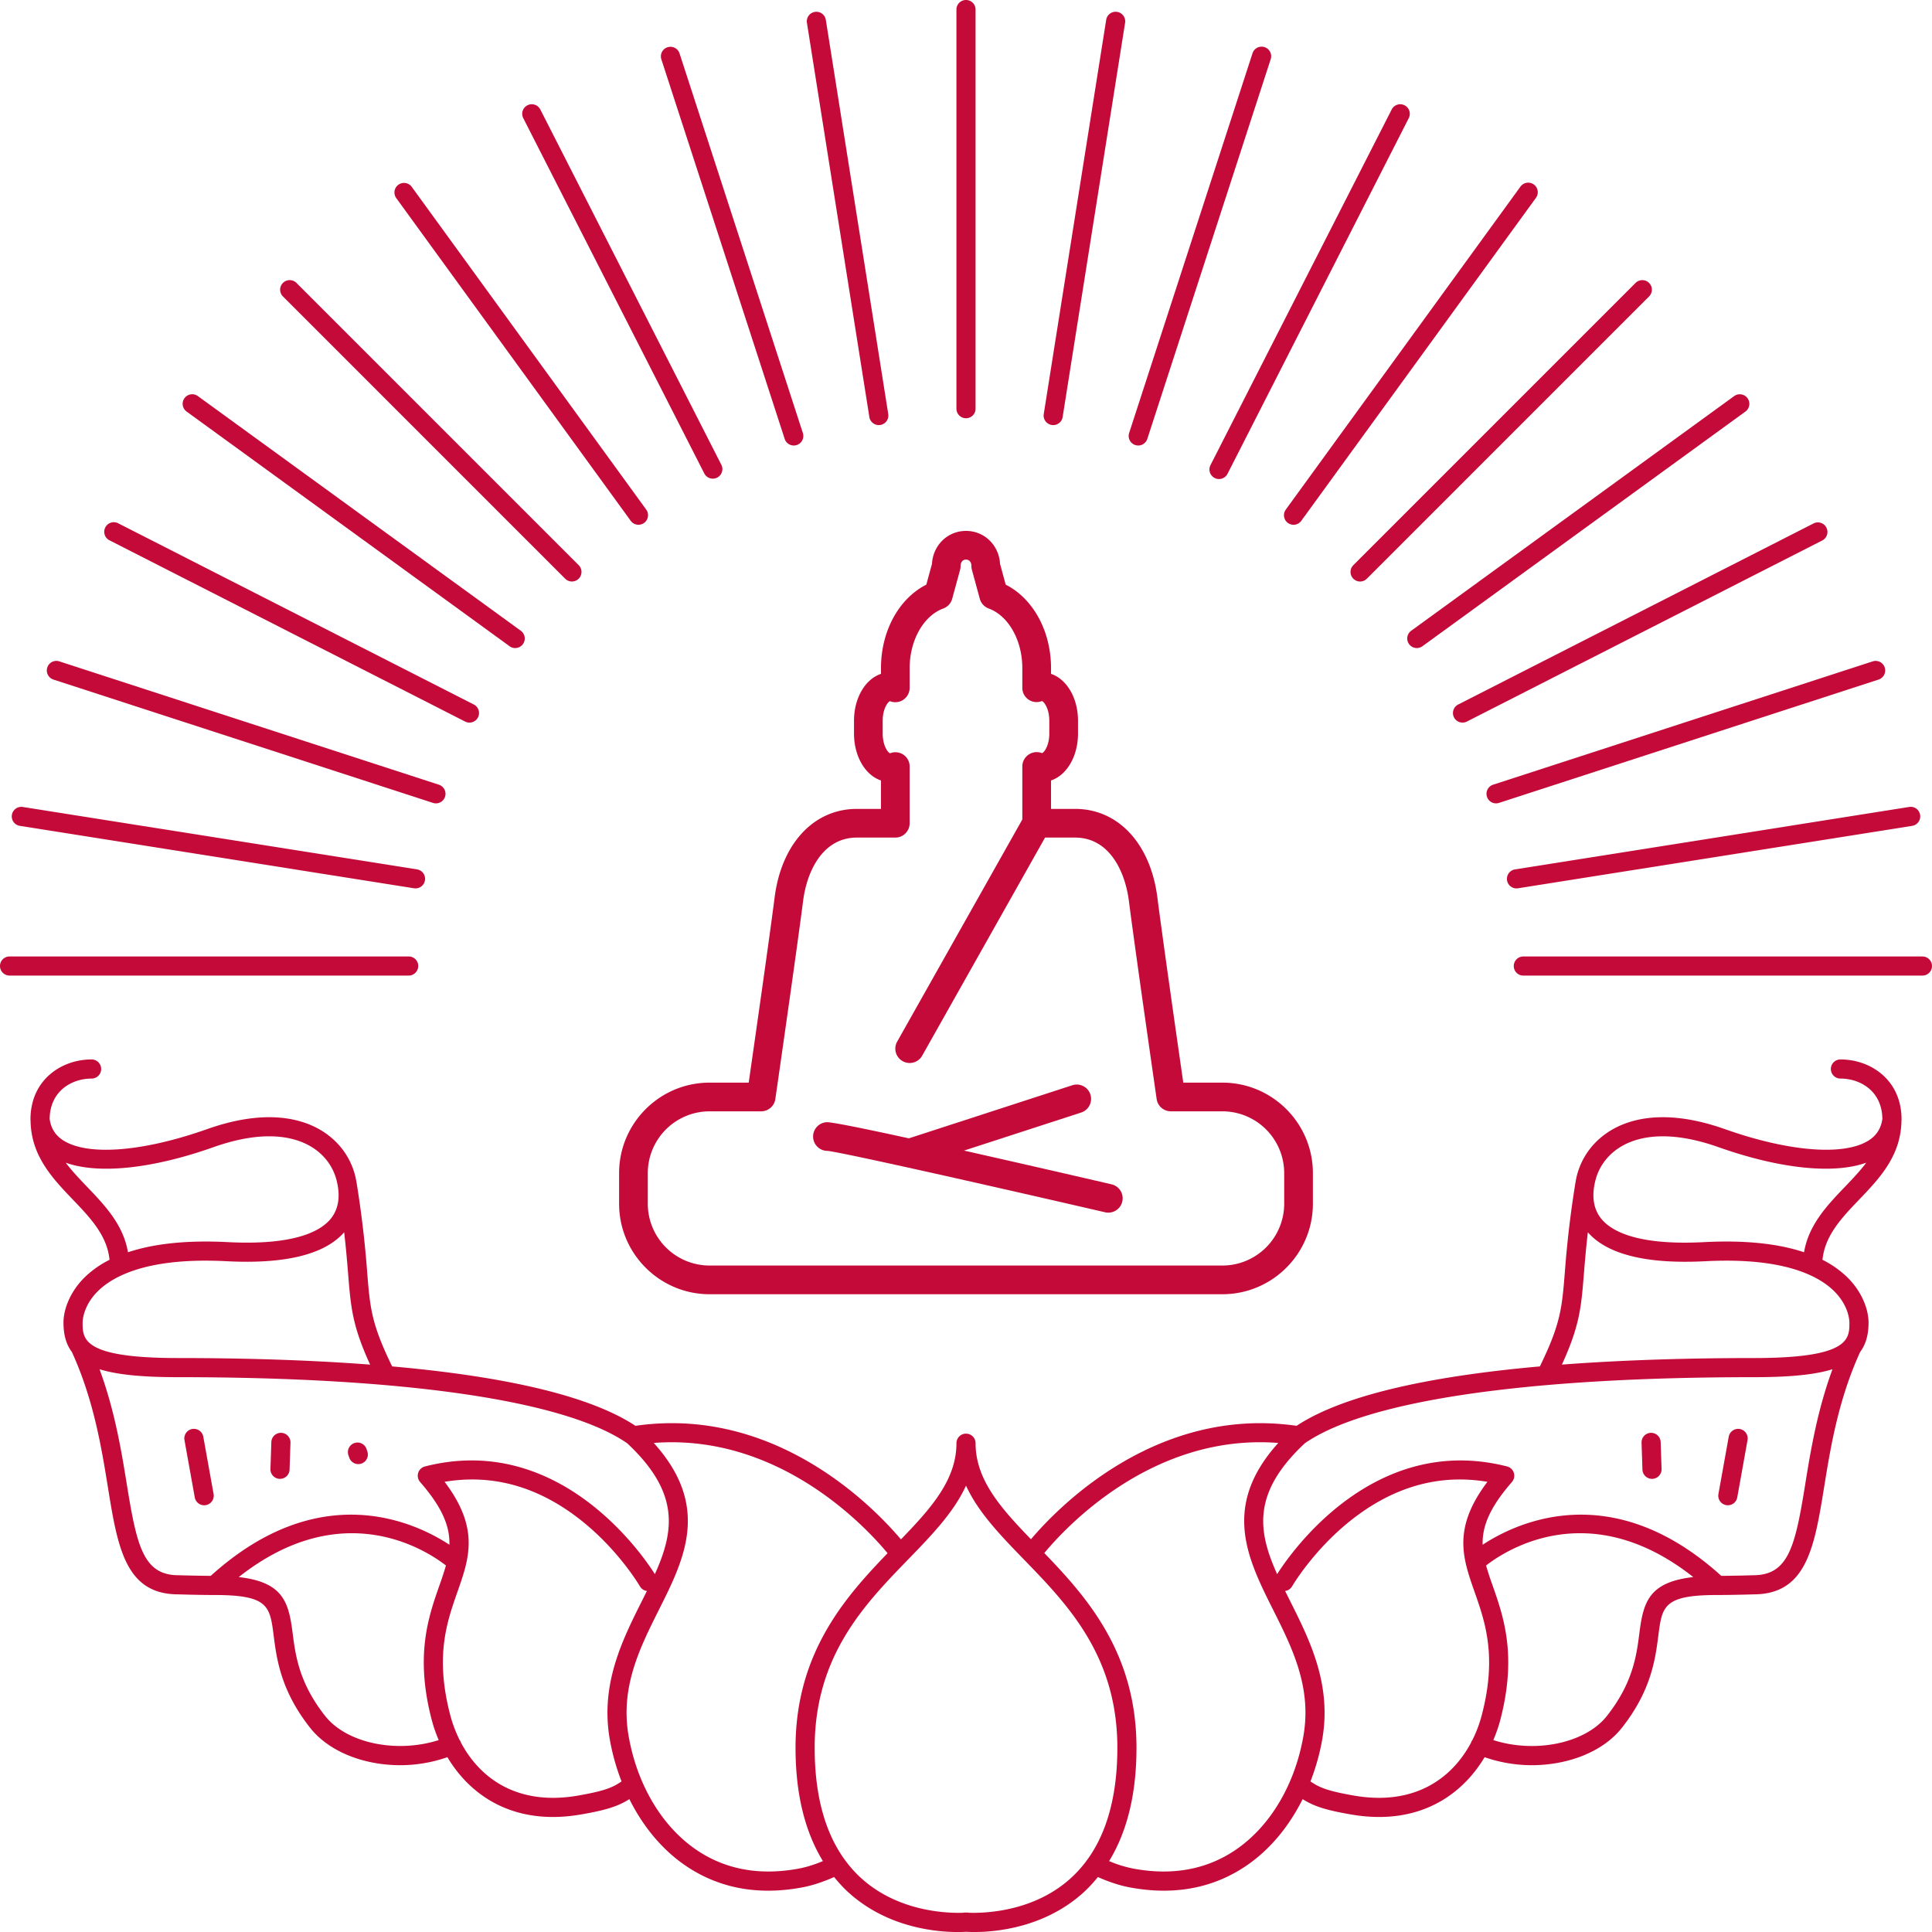 <svg version="1.1" id="category-emblem-monks-and-nuns" xmlns="http://www.w3.org/2000/svg" x="0" y="0" viewBox="0 0 171.78 171.782" xml:space="preserve"><style type="text/css"><![CDATA[
	.css-to-be-replaced{}
  ]]></style><g fill="#C40A38"><path d="M133.996 78.274a.85.85 0 0 0 .972.707l35.048-5.552a.85.85 0 0 0 .707-.973.845.845 0 0 0-.973-.707l-35.047 5.552a.85.85 0 0 0-.707.973zm36.934 6.769h-35.487a.85.85 0 0 0 0 1.7h35.486a.85.85 0 0 0 0-1.7zM78.137 37.796a.85.85 0 0 0 .84-.983l-5.55-35.048a.85.85 0 1 0-1.68.266l5.55 35.048a.85.85 0 0 0 .84.717zm22.803 1.774a.85.85 0 0 0 1.071-.546l10.967-33.75a.85.85 0 1 0-1.617-.524l-10.966 33.749a.85.85 0 0 0 .546 1.071zm7.059 2.93a.85.85 0 0 0 1.144-.372l16.113-31.622a.85.85 0 0 0-1.515-.773l-16.114 31.623A.851.851 0 0 0 108 42.5zM93.51 37.786a.85.85 0 0 0 .973-.707l5.552-35.05a.85.85 0 1 0-1.68-.265l-5.552 35.049a.85.85 0 0 0 .707.973zm-7.62-.598c.47 0 .85-.38.85-.85V.85a.85.85 0 0 0-1.701 0v35.486c0 .47.38.851.85.851zm43.39 26.596a.851.851 0 0 0 1.144.372l31.624-16.114a.851.851 0 0 0-.773-1.515L129.652 62.64a.85.85 0 0 0-.372 1.144zm-14.768-17.287a.85.85 0 0 0 1.188-.188l20.865-28.717a.85.85 0 0 0-1.376-1l-20.865 28.717a.85.85 0 0 0 .188 1.188zm10.773 10.773a.85.85 0 0 0 1.188.188l28.717-20.864a.85.85 0 0 0-1-1.376l-28.717 20.864a.85.85 0 0 0-.188 1.188zm-4.956-5.816a.847.847 0 0 0 1.202 0l25.094-25.095a.85.85 0 1 0-1.203-1.202l-25.094 25.095a.85.85 0 0 0 0 1.202zm11.881 19.388a.85.85 0 0 0 1.072.546l33.748-10.966a.85.85 0 1 0-.525-1.617L132.757 69.77a.85.85 0 0 0-.546 1.07zM37.188 85.891a.85.85 0 0 0-.851-.85H.85a.85.85 0 0 0 0 1.7h35.486c.47 0 .85-.38.85-.85zM1.765 73.43l35.047 5.549a.85.85 0 0 0 .266-1.68L2.03 71.75a.85.85 0 1 0-.266 1.68zM4.75 60.422l33.748 10.966a.85.85 0 0 0 .525-1.617L5.275 58.804a.85.85 0 1 0-.525 1.617zM9.733 48.04l31.622 16.116a.85.85 0 1 0 .773-1.516L10.505 46.525a.85.85 0 1 0-.773 1.516zm46.347-1.732a.85.85 0 1 0 1.376-1L36.593 16.592a.851.851 0 0 0-1.376 1L56.08 46.308zm6.558-4.18a.851.851 0 0 0 1.515-.772L48.04 9.733a.85.85 0 0 0-1.515.773l16.113 31.622zm-17.33 15.331a.85.85 0 0 0 1-1.376L17.591 35.216a.85.85 0 1 0-1 1.376l28.717 20.865zm4.942-6.006a.847.847 0 0 0 1.202 0 .85.85 0 0 0 0-1.203L26.36 25.156a.85.85 0 1 0-1.203 1.202L50.25 51.453zm19.518-12.429a.85.85 0 1 0 1.617-.525L60.42 4.749a.85.85 0 1 0-1.617.525l10.966 33.75zm-52.679 88.033a.85.85 0 0 0-.687.987l.915 5.094a.85.85 0 0 0 1.674-.3l-.915-5.094a.853.853 0 0 0-.987-.687zm7.915.341l-.028-.001a.85.85 0 0 0-.85.822l-.08 2.392a.85.85 0 0 0 1.701.056l.08-2.391a.85.85 0 0 0-.823-.878zm6.853 2.78a.85.85 0 0 0 .806-1.121l-.073-.217a.85.85 0 0 0-1.612.541l.073.217a.85.85 0 0 0 .806.58z"/><path d="M163.638 94.198a.85.85 0 0 0 0 1.701c1.785 0 3.7 1.125 3.729 3.584-.116.85-.522 1.486-1.248 1.937-2.208 1.37-7.093.977-12.754-1.026-4.962-1.755-8.085-1.004-9.831-.063-1.704.917-2.89 2.423-3.34 4.242-.046.187-.078.37-.11.552 0 .003-.002.005-.003.008l-.005.032a92.437 92.437 0 0 0-.943 7.975c-.256 3.178-.373 4.569-2.218 8.352-8.98.799-17.22 2.368-21.632 5.282-12.503-1.805-21.274 7.315-23.618 10.087-2.699-2.794-4.924-5.298-4.924-8.542a.85.85 0 0 0-1.7 0c0 3.25-2.233 5.756-4.936 8.555-2.323-2.758-11.082-11.91-23.606-10.1-4.412-2.914-12.652-4.484-21.632-5.282-1.845-3.783-1.962-5.174-2.218-8.352a92.479 92.479 0 0 0-.943-7.975l-.005-.032c0-.003-.003-.005-.003-.008a7.83 7.83 0 0 0-.11-.552c-.45-1.819-1.637-3.326-3.341-4.244-1.746-.94-4.87-1.691-9.83.065-5.662 2.004-10.547 2.398-12.754 1.026-.727-.451-1.133-1.087-1.248-1.937.028-2.46 1.944-3.584 3.729-3.584a.85.85 0 0 0 0-1.701c-2.7 0-5.435 1.833-5.435 5.336 0 .032.007.06.007.092v.01l.001.008c.046 3.129 1.945 5.122 3.79 7.047 1.557 1.625 3.018 3.175 3.232 5.322a8.89 8.89 0 0 0-2.113 1.463c-1.461 1.388-1.982 3.036-1.982 4.115 0 1.074.232 1.933.746 2.616 1.944 4.251 2.64 8.542 3.198 11.992.864 5.341 1.547 9.561 6.262 9.56 0 0 1.835.058 3.207.058 4.814 0 4.94.985 5.277 3.62.264 2.056.625 4.873 3.24 8.187 1.687 2.139 4.788 3.325 8.019 3.325 1.408 0 2.836-.241 4.187-.712 1.746 2.925 4.813 5.316 9.382 5.316.777 0 1.598-.07 2.461-.217 2.22-.38 3.317-.722 4.337-1.37 1.205 2.418 2.883 4.452 4.918 5.86 2.194 1.517 4.68 2.28 7.421 2.28.982 0 1.996-.098 3.042-.294.89-.168 1.84-.482 2.823-.92.402.494.827.965 1.3 1.39 3.452 3.117 7.773 3.5 9.692 3.5.32 0 .563-.01.735-.021.17.01.415.02.734.02 1.92 0 6.24-.383 9.693-3.498a12.47 12.47 0 0 0 1.299-1.39c.983.437 1.932.751 2.824.919 1.045.196 2.06.294 3.041.294 2.741 0 5.227-.763 7.421-2.28 2.035-1.408 3.713-3.442 4.918-5.86 1.02.649 2.117.99 4.338 1.37.864.148 1.683.217 2.46.217 4.569 0 7.636-2.391 9.382-5.316 1.351.471 2.779.712 4.188.712 3.23 0 6.332-1.186 8.018-3.325 2.616-3.314 2.976-6.13 3.24-8.187.337-2.635.464-3.62 5.277-3.62 1.364 0 3.187-.057 3.181-.057 4.741 0 5.424-4.22 6.289-9.562.557-3.45 1.253-7.74 3.198-11.99.513-.684.746-1.543.746-2.617 0-1.079-.521-2.727-1.983-4.115a8.895 8.895 0 0 0-2.113-1.463c.215-2.147 1.676-3.697 3.233-5.322 1.844-1.925 3.744-3.918 3.79-7.047l.001-.009v-.008c0-.033.007-.06.007-.093 0-3.503-2.735-5.336-5.435-5.336zM7.734 105.514c-.678-.708-1.337-1.402-1.89-2.137 2.889 1.042 7.66.56 13.14-1.38 4.375-1.548 7.013-.948 8.457-.17 1.276.688 2.162 1.807 2.495 3.154.346 1.4.163 2.544-.544 3.4-.916 1.109-3.251 2.365-9.154 2.059-3.577-.183-6.532.125-8.86.903-.414-2.45-2.05-4.165-3.644-5.829zm-.389 12.077c0-.153.04-1.54 1.452-2.881.49-.465 1.184-.95 2.143-1.377a.763.763 0 0 0 .049-.021c1.86-.815 4.729-1.402 9.16-1.173 5.217.269 8.724-.6 10.452-2.573.17 1.479.269 2.671.353 3.71.238 2.96.375 4.612 1.955 8.056-5.75-.438-11.705-.584-17.075-.584-8.489 0-8.489-1.677-8.489-3.157zm11.394 22.523a133.78 133.78 0 0 1-2.863-.055c-3.153 0-3.72-2.64-4.609-8.133-.478-2.952-1.064-6.505-2.417-10.182 1.597.494 3.86.705 6.984.705 20.287 0 34.46 2.087 39.931 5.876 4.718 4.41 4.18 7.817 2.462 11.637-1.114-1.761-8.54-12.62-20.444-9.575a.852.852 0 0 0-.43 1.383c2.027 2.325 2.647 3.99 2.604 5.578-3.062-2.011-11.529-6.01-21.218 2.766zm19.651 12.82c.156.594.365 1.191.616 1.782-3.712 1.193-8.169.298-10.097-2.144-2.323-2.946-2.636-5.389-2.888-7.352-.35-2.731-.81-4.55-4.793-4.997 9.205-7.273 16.663-2.398 18.422-1.03a28.98 28.98 0 0 1-.582 1.781c-.973 2.773-2.183 6.223-.678 11.96zm12.947 6.727c-5.346.909-8.684-1.556-10.363-4.742-.007-.02-.004-.042-.013-.062-.02-.046-.055-.078-.08-.119a11.481 11.481 0 0 1-.846-2.236c-1.373-5.233-.305-8.278.638-10.964 1.057-3.012 1.981-5.646-1.142-9.785 4.366-.733 8.515.474 12.358 3.603 3.216 2.619 4.998 5.669 5.015 5.7a.838.838 0 0 0 .615.402l-.446.893c-1.743 3.478-3.72 7.42-2.85 12.331a19.777 19.777 0 0 0 1.041 3.708c-.782.546-1.547.862-3.927 1.27zm19.69 6.48c-3.502.653-6.59.078-9.18-1.714-3.022-2.09-5.19-5.75-5.95-10.042-.771-4.355.992-7.87 2.697-11.271 2.268-4.525 4.608-9.193-.468-14.818 11.179-.86 18.934 7.56 20.79 9.805-3.8 3.94-8.183 8.9-8.183 17.299 0 4.082.827 7.446 2.434 10.075-.75.314-1.469.54-2.14.665zm24.165.867c-3.356 3.038-7.81 3.106-9.045 3.06-.058-.006-.114-.023-.174-.018l-.082.006-.082-.006c-.061-.006-.118.012-.176.019-1.239.045-5.69-.024-9.043-3.06-2.757-2.497-4.155-6.403-4.155-11.61 0-8.179 4.427-12.741 8.334-16.767 2.06-2.123 4.039-4.168 5.122-6.54 1.083 2.372 3.062 4.417 5.122 6.54 3.907 4.026 8.334 8.588 8.334 16.768 0 5.206-1.398 9.112-4.155 11.608zm20.693-12.623c-.76 4.292-2.928 7.952-5.95 10.042-2.591 1.792-5.68 2.369-9.18 1.713a10.716 10.716 0 0 1-2.14-.665c1.607-2.63 2.433-5.992 2.433-10.075 0-8.41-4.392-13.371-8.196-17.313 1.878-2.267 9.631-10.664 20.804-9.79-5.075 5.624-2.736 10.292-.468 14.817 1.705 3.4 3.468 6.916 2.697 11.271zm15.862-1.883c-.2.76-.481 1.513-.844 2.234-.027.041-.063.074-.083.12-.009.022-.006.044-.013.065-1.68 3.183-5.017 5.646-10.362 4.74-2.38-.409-3.146-.725-3.927-1.271a19.832 19.832 0 0 0 1.042-3.708c.869-4.911-1.108-8.852-2.852-12.331-.15-.301-.3-.599-.445-.893a.835.835 0 0 0 .614-.403c.018-.03 1.8-3.08 5.016-5.7 3.843-3.128 7.991-4.335 12.357-3.602-3.123 4.14-2.199 6.773-1.142 9.785.943 2.686 2.012 5.731.64 10.964zm14.013-7.282c-.251 1.963-.564 4.406-2.887 7.352-1.929 2.444-6.386 3.34-10.098 2.144.252-.59.461-1.188.617-1.782 1.505-5.737.294-9.187-.679-11.959a28.97 28.97 0 0 1-.582-1.782c1.759-1.368 9.215-6.243 18.423 1.03-3.984.446-4.444 2.266-4.794 4.997zm14.755-13.294c-.89 5.494-1.456 8.133-4.636 8.134 0 0-1.538.047-2.836.054-9.69-8.777-18.157-4.777-21.218-2.766-.043-1.587.577-3.254 2.604-5.578a.849.849 0 0 0-.43-1.383c-11.907-3.039-19.331 7.813-20.445 9.575-1.718-3.82-2.255-7.226 2.463-11.637 5.471-3.79 19.644-5.876 39.93-5.876 3.124 0 5.388-.211 6.985-.705-1.353 3.677-1.94 7.23-2.417 10.182zm2.47-17.216c1.411 1.34 1.451 2.728 1.451 2.881 0 1.48 0 3.157-8.488 3.157-5.37 0-11.325.146-17.076.583 1.58-3.443 1.717-5.095 1.956-8.054.084-1.04.182-2.232.352-3.71 1.728 1.972 5.233 2.844 10.451 2.572 4.434-.228 7.301.358 9.162 1.173a.765.765 0 0 0 .048.02c.96.427 1.653.912 2.143 1.378zm1.062-9.196c-1.593 1.664-3.23 3.379-3.644 5.828-2.327-.778-5.282-1.085-8.86-.902-5.912.313-8.238-.95-9.154-2.059-.706-.856-.89-2-.543-3.4.332-1.346 1.218-2.466 2.494-3.153 1.443-.779 4.083-1.378 8.458.17 5.48 1.937 10.251 2.42 13.14 1.378-.553.735-1.212 1.43-1.89 2.138z"/><path d="M154.693 127.057a.855.855 0 0 0-.987.687l-.915 5.093a.85.85 0 0 0 1.674.301l.914-5.094a.85.85 0 0 0-.686-.987zm-7.887.34l-.029.001a.85.85 0 0 0-.821.878l.079 2.391a.85.85 0 0 0 .85.823l.028-.001a.85.85 0 0 0 .822-.878l-.08-2.392a.85.85 0 0 0-.849-.822zM78.33 59.915c-1.395.47-2.398 2.137-2.398 4.177v1.124c0 2.041 1.003 3.709 2.397 4.178v2.527h-2.141c-3.837 0-6.709 3.095-7.316 7.885-.443 3.487-1.831 13.183-2.302 16.454h-3.478c-4.436 0-8.046 3.61-8.046 8.046v2.722c0 4.436 3.61 8.046 8.046 8.046h45.596c4.436 0 8.045-3.61 8.045-8.046v-2.722c0-4.436-3.609-8.046-8.046-8.046h-3.478c-.47-3.271-1.859-12.967-2.301-16.454-.61-4.79-3.48-7.885-7.316-7.885H93.45v-2.527c1.395-.468 2.399-2.136 2.399-4.178v-1.124c0-2.041-1.004-3.709-2.399-4.177v-.507c0-3.302-1.594-6.192-4.03-7.425l-.502-1.842c-.092-1.661-1.389-2.936-3.027-2.936-1.638 0-2.935 1.275-3.027 2.936l-.503 1.842c-2.436 1.233-4.03 4.123-4.03 7.425v.507zm.153 4.177c0-1.13.497-1.724.652-1.746a1.276 1.276 0 0 0 1.745-1.186v-1.752c0-2.475 1.23-4.657 2.991-5.305.387-.143.682-.463.79-.861l.703-2.575c.03-.11.045-.223.045-.336 0-.35.188-.576.48-.576.293 0 .482.226.482.576 0 .113.015.227.045.336l.702 2.575c.109.398.403.718.79.861 1.76.648 2.99 2.83 2.99 5.305v1.752c0 .422.209.81.557 1.047.35.238.793.28 1.186.127.157.033.656.627.656 1.758v1.124c0 1.132-.498 1.725-.657 1.746a1.276 1.276 0 0 0-1.742 1.187v4.713L79.756 92.638a1.276 1.276 0 0 0 2.223 1.252l10.94-19.418h2.673c2.998 0 4.437 2.922 4.784 5.656.536 4.222 2.446 17.456 2.465 17.59a1.277 1.277 0 0 0 1.263 1.093h4.583a5.5 5.5 0 0 1 5.495 5.495v2.722a5.5 5.5 0 0 1-5.495 5.495H63.092a5.501 5.501 0 0 1-5.495-5.495v-2.722a5.501 5.501 0 0 1 5.495-5.495h4.583c.635 0 1.172-.466 1.263-1.093.019-.134 1.928-13.368 2.465-17.591.346-2.734 1.785-5.655 4.784-5.655h3.418c.704 0 1.275-.571 1.275-1.276V68.15c0-.423-.207-.811-.557-1.049a1.27 1.27 0 0 0-1.184-.125c-.158-.034-.656-.628-.656-1.759v-1.124z"/><path d="M72.298 101.138c.045.673.606 1.19 1.271 1.19 1.337.125 15.82 3.407 24.687 5.46a1.275 1.275 0 0 0 .575-2.486 2240.84 2240.84 0 0 0-13.116-3l10.464-3.4a1.276 1.276 0 0 0-.788-2.425l-14.58 4.736c-4.027-.88-6.9-1.463-7.326-1.433a1.276 1.276 0 0 0-1.187 1.358z"/></g></svg>